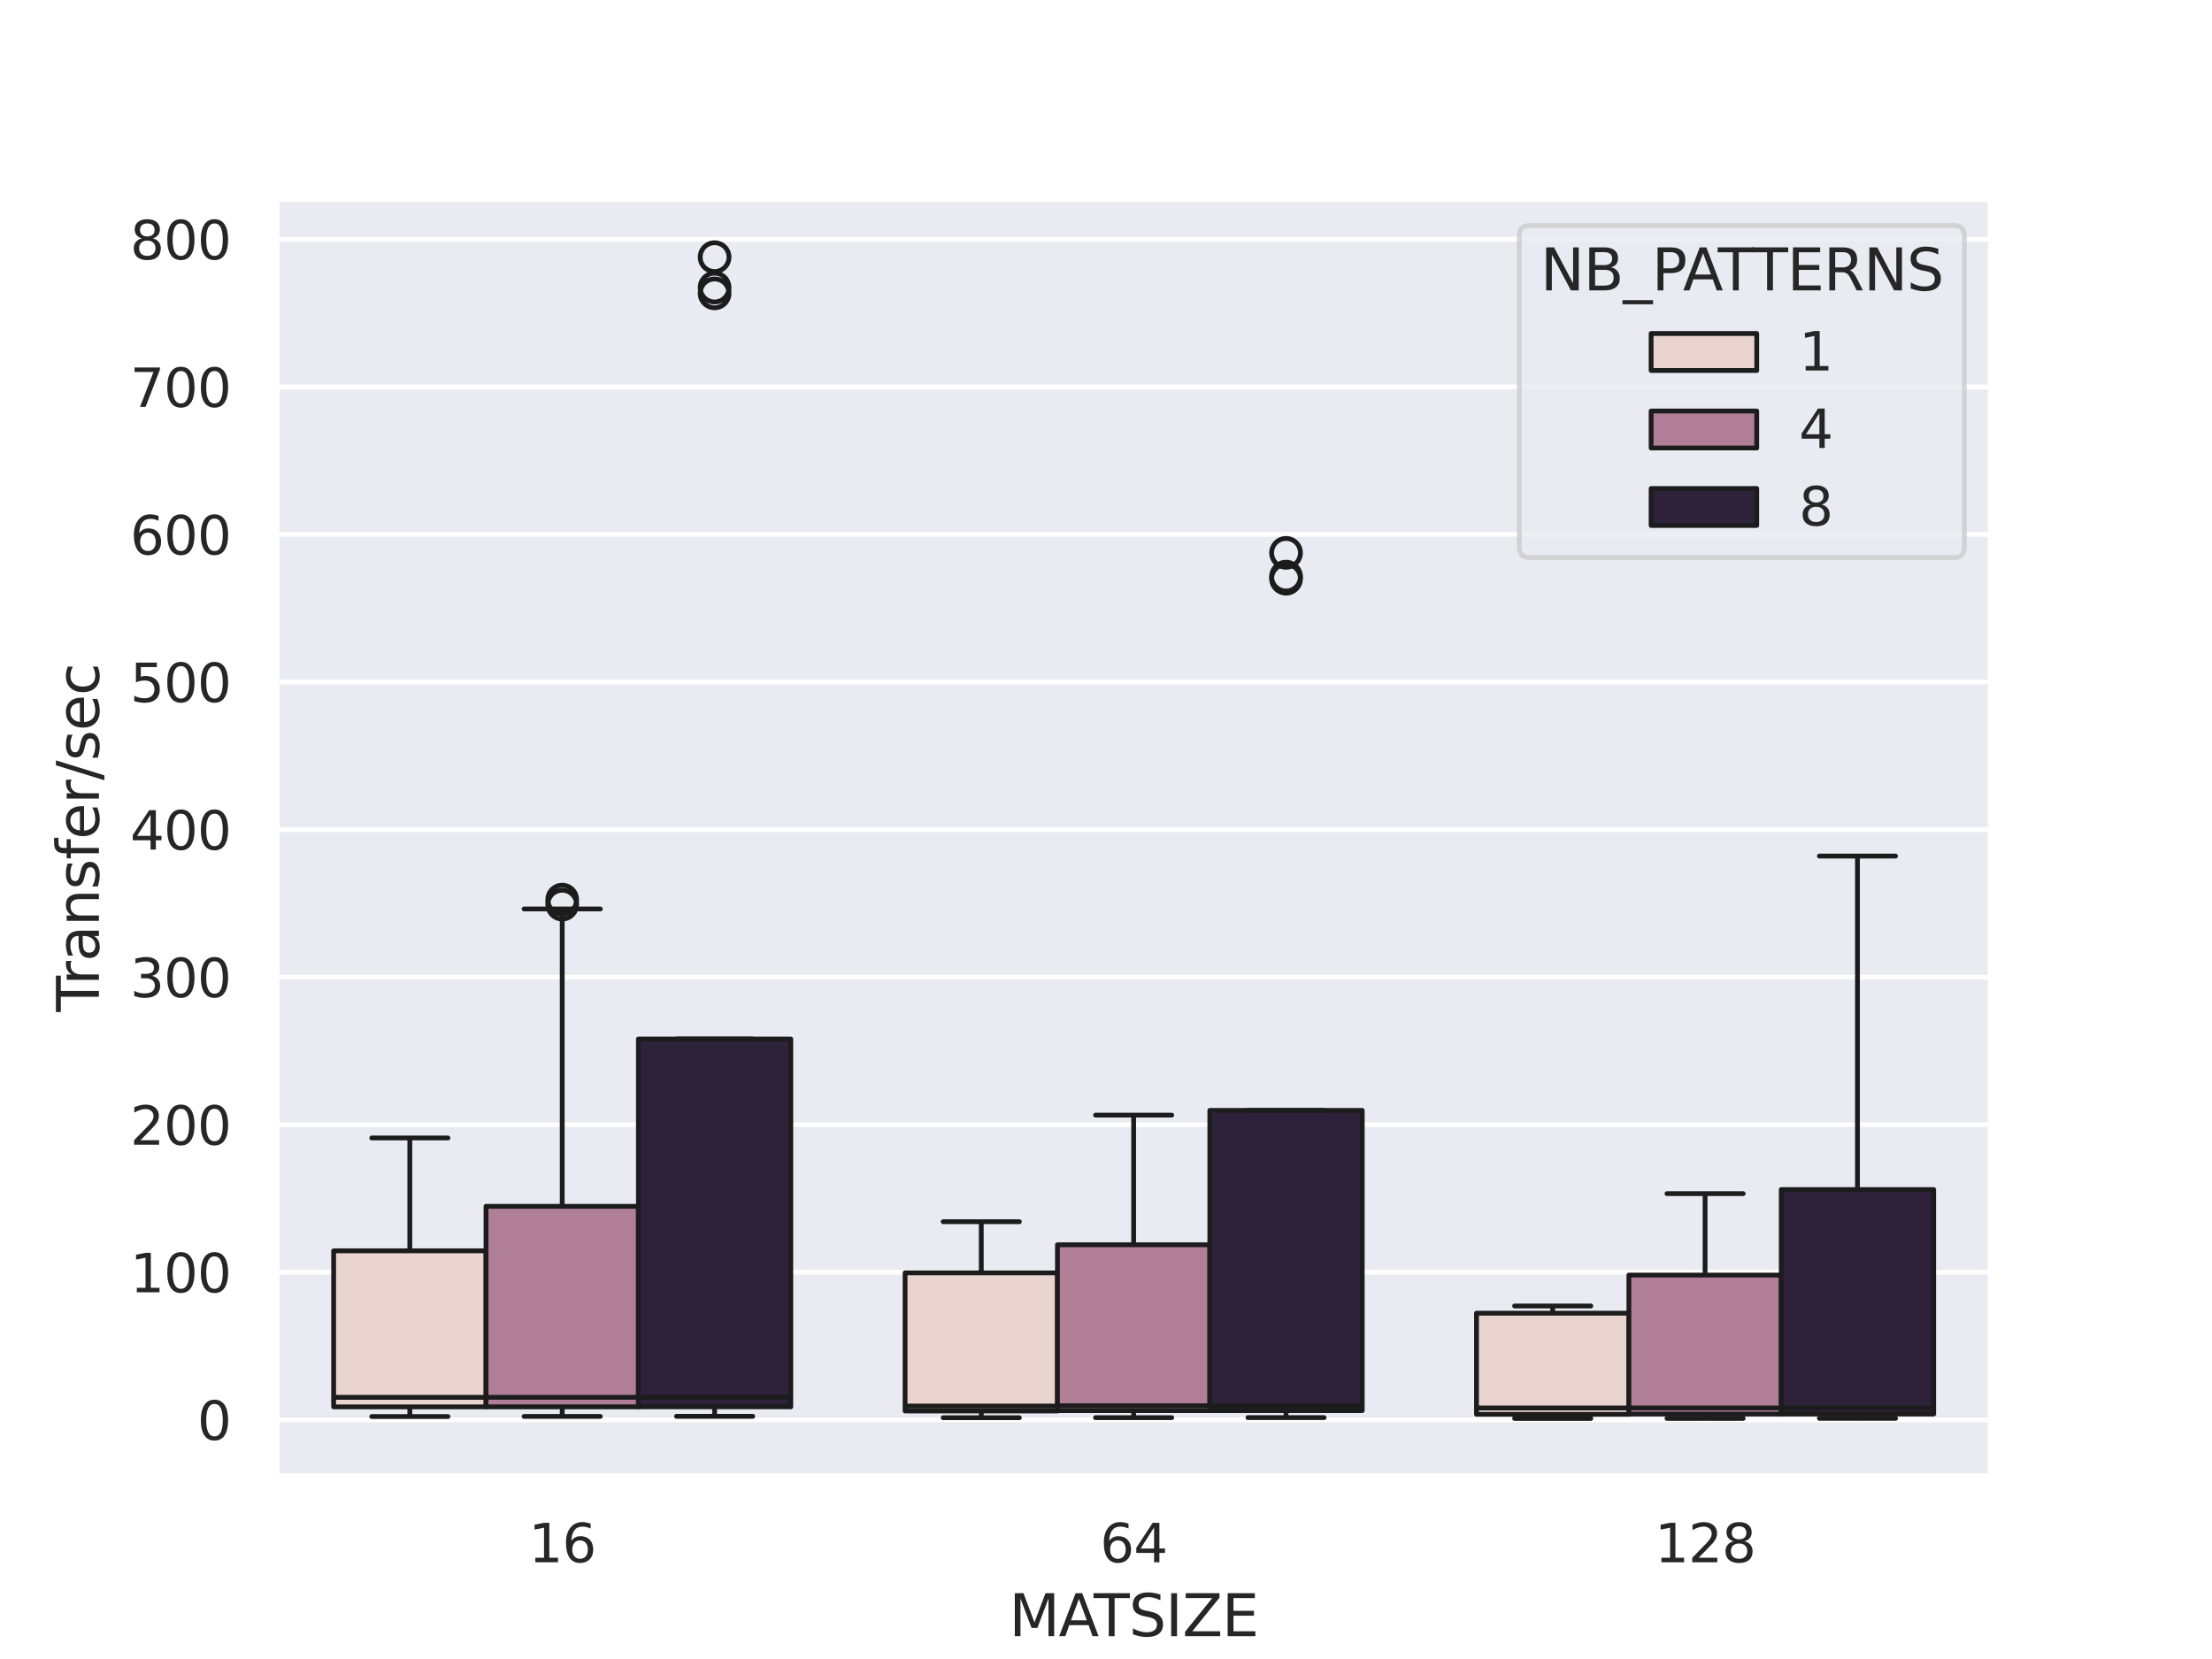 <?xml version="1.0" encoding="utf-8" standalone="no"?>
<!DOCTYPE svg PUBLIC "-//W3C//DTD SVG 1.1//EN"
  "http://www.w3.org/Graphics/SVG/1.1/DTD/svg11.dtd">
<svg xmlns:xlink="http://www.w3.org/1999/xlink" width="460.8pt" height="345.6pt" viewBox="0 0 460.8 345.6" xmlns="http://www.w3.org/2000/svg" version="1.1">
 <defs>
  <style type="text/css">*{stroke-linejoin: round; stroke-linecap: butt}</style>
 </defs>
 <g id="figure_1">
  <g id="patch_1">
   <path d="M 0 345.6 
L 460.8 345.6 
L 460.8 0 
L 0 0 
z
" style="fill: #ffffff"/>
  </g>
  <g id="axes_1">
   <g id="patch_2">
    <path d="M 57.6 307.584 
L 414.72 307.584 
L 414.72 41.472 
L 57.6 41.472 
z
" style="fill: #eaeaf2"/>
   </g>
   <g id="matplotlib.axis_1">
    <g id="xtick_1">
     <g id="text_1">
      <!-- 16 -->
      <g style="fill: #262626" transform="translate(110.121 325.442) scale(0.11 -0.11)">
       <defs>
        <path id="DejaVuSans-31" d="M 794 531 
L 1825 531 
L 1825 4091 
L 703 3866 
L 703 4441 
L 1819 4666 
L 2450 4666 
L 2450 531 
L 3481 531 
L 3481 0 
L 794 0 
L 794 531 
z
" transform="scale(0.016)"/>
        <path id="DejaVuSans-36" d="M 2113 2584 
Q 1688 2584 1439 2293 
Q 1191 2003 1191 1497 
Q 1191 994 1439 701 
Q 1688 409 2113 409 
Q 2538 409 2786 701 
Q 3034 994 3034 1497 
Q 3034 2003 2786 2293 
Q 2538 2584 2113 2584 
z
M 3366 4563 
L 3366 3988 
Q 3128 4100 2886 4159 
Q 2644 4219 2406 4219 
Q 1781 4219 1451 3797 
Q 1122 3375 1075 2522 
Q 1259 2794 1537 2939 
Q 1816 3084 2150 3084 
Q 2853 3084 3261 2657 
Q 3669 2231 3669 1497 
Q 3669 778 3244 343 
Q 2819 -91 2113 -91 
Q 1303 -91 875 529 
Q 447 1150 447 2328 
Q 447 3434 972 4092 
Q 1497 4750 2381 4750 
Q 2619 4750 2861 4703 
Q 3103 4656 3366 4563 
z
" transform="scale(0.016)"/>
       </defs>
       <use xlink:href="#DejaVuSans-31"/>
       <use xlink:href="#DejaVuSans-36" x="63.623"/>
      </g>
     </g>
    </g>
    <g id="xtick_2">
     <g id="text_2">
      <!-- 64 -->
      <g style="fill: #262626" transform="translate(229.161 325.442) scale(0.11 -0.11)">
       <defs>
        <path id="DejaVuSans-34" d="M 2419 4116 
L 825 1625 
L 2419 1625 
L 2419 4116 
z
M 2253 4666 
L 3047 4666 
L 3047 1625 
L 3713 1625 
L 3713 1100 
L 3047 1100 
L 3047 0 
L 2419 0 
L 2419 1100 
L 313 1100 
L 313 1709 
L 2253 4666 
z
" transform="scale(0.016)"/>
       </defs>
       <use xlink:href="#DejaVuSans-36"/>
       <use xlink:href="#DejaVuSans-34" x="63.623"/>
      </g>
     </g>
    </g>
    <g id="xtick_3">
     <g id="text_3">
      <!-- 128 -->
      <g style="fill: #262626" transform="translate(344.702 325.442) scale(0.11 -0.11)">
       <defs>
        <path id="DejaVuSans-32" d="M 1228 531 
L 3431 531 
L 3431 0 
L 469 0 
L 469 531 
Q 828 903 1448 1529 
Q 2069 2156 2228 2338 
Q 2531 2678 2651 2914 
Q 2772 3150 2772 3378 
Q 2772 3750 2511 3984 
Q 2250 4219 1831 4219 
Q 1534 4219 1204 4116 
Q 875 4013 500 3803 
L 500 4441 
Q 881 4594 1212 4672 
Q 1544 4750 1819 4750 
Q 2544 4750 2975 4387 
Q 3406 4025 3406 3419 
Q 3406 3131 3298 2873 
Q 3191 2616 2906 2266 
Q 2828 2175 2409 1742 
Q 1991 1309 1228 531 
z
" transform="scale(0.016)"/>
        <path id="DejaVuSans-38" d="M 2034 2216 
Q 1584 2216 1326 1975 
Q 1069 1734 1069 1313 
Q 1069 891 1326 650 
Q 1584 409 2034 409 
Q 2484 409 2743 651 
Q 3003 894 3003 1313 
Q 3003 1734 2745 1975 
Q 2488 2216 2034 2216 
z
M 1403 2484 
Q 997 2584 770 2862 
Q 544 3141 544 3541 
Q 544 4100 942 4425 
Q 1341 4750 2034 4750 
Q 2731 4750 3128 4425 
Q 3525 4100 3525 3541 
Q 3525 3141 3298 2862 
Q 3072 2584 2669 2484 
Q 3125 2378 3379 2068 
Q 3634 1759 3634 1313 
Q 3634 634 3220 271 
Q 2806 -91 2034 -91 
Q 1263 -91 848 271 
Q 434 634 434 1313 
Q 434 1759 690 2068 
Q 947 2378 1403 2484 
z
M 1172 3481 
Q 1172 3119 1398 2916 
Q 1625 2713 2034 2713 
Q 2441 2713 2670 2916 
Q 2900 3119 2900 3481 
Q 2900 3844 2670 4047 
Q 2441 4250 2034 4250 
Q 1625 4250 1398 4047 
Q 1172 3844 1172 3481 
z
" transform="scale(0.016)"/>
       </defs>
       <use xlink:href="#DejaVuSans-31"/>
       <use xlink:href="#DejaVuSans-32" x="63.623"/>
       <use xlink:href="#DejaVuSans-38" x="127.246"/>
      </g>
     </g>
    </g>
    <g id="text_4">
     <!-- MATSIZE -->
     <g style="fill: #262626" transform="translate(210.199 340.848) scale(0.12 -0.12)">
      <defs>
       <path id="DejaVuSans-4d" d="M 628 4666 
L 1569 4666 
L 2759 1491 
L 3956 4666 
L 4897 4666 
L 4897 0 
L 4281 0 
L 4281 4097 
L 3078 897 
L 2444 897 
L 1241 4097 
L 1241 0 
L 628 0 
L 628 4666 
z
" transform="scale(0.016)"/>
       <path id="DejaVuSans-41" d="M 2188 4044 
L 1331 1722 
L 3047 1722 
L 2188 4044 
z
M 1831 4666 
L 2547 4666 
L 4325 0 
L 3669 0 
L 3244 1197 
L 1141 1197 
L 716 0 
L 50 0 
L 1831 4666 
z
" transform="scale(0.016)"/>
       <path id="DejaVuSans-54" d="M -19 4666 
L 3928 4666 
L 3928 4134 
L 2272 4134 
L 2272 0 
L 1638 0 
L 1638 4134 
L -19 4134 
L -19 4666 
z
" transform="scale(0.016)"/>
       <path id="DejaVuSans-53" d="M 3425 4513 
L 3425 3897 
Q 3066 4069 2747 4153 
Q 2428 4238 2131 4238 
Q 1616 4238 1336 4038 
Q 1056 3838 1056 3469 
Q 1056 3159 1242 3001 
Q 1428 2844 1947 2747 
L 2328 2669 
Q 3034 2534 3370 2195 
Q 3706 1856 3706 1288 
Q 3706 609 3251 259 
Q 2797 -91 1919 -91 
Q 1588 -91 1214 -16 
Q 841 59 441 206 
L 441 856 
Q 825 641 1194 531 
Q 1563 422 1919 422 
Q 2459 422 2753 634 
Q 3047 847 3047 1241 
Q 3047 1584 2836 1778 
Q 2625 1972 2144 2069 
L 1759 2144 
Q 1053 2284 737 2584 
Q 422 2884 422 3419 
Q 422 4038 858 4394 
Q 1294 4750 2059 4750 
Q 2388 4750 2728 4690 
Q 3069 4631 3425 4513 
z
" transform="scale(0.016)"/>
       <path id="DejaVuSans-49" d="M 628 4666 
L 1259 4666 
L 1259 0 
L 628 0 
L 628 4666 
z
" transform="scale(0.016)"/>
       <path id="DejaVuSans-5a" d="M 359 4666 
L 4025 4666 
L 4025 4184 
L 1075 531 
L 4097 531 
L 4097 0 
L 288 0 
L 288 481 
L 3238 4134 
L 359 4134 
L 359 4666 
z
" transform="scale(0.016)"/>
       <path id="DejaVuSans-45" d="M 628 4666 
L 3578 4666 
L 3578 4134 
L 1259 4134 
L 1259 2753 
L 3481 2753 
L 3481 2222 
L 1259 2222 
L 1259 531 
L 3634 531 
L 3634 0 
L 628 0 
L 628 4666 
z
" transform="scale(0.016)"/>
      </defs>
      <use xlink:href="#DejaVuSans-4d"/>
      <use xlink:href="#DejaVuSans-41" x="86.279"/>
      <use xlink:href="#DejaVuSans-54" x="146.938"/>
      <use xlink:href="#DejaVuSans-53" x="208.021"/>
      <use xlink:href="#DejaVuSans-49" x="271.498"/>
      <use xlink:href="#DejaVuSans-5a" x="300.99"/>
      <use xlink:href="#DejaVuSans-45" x="369.496"/>
     </g>
    </g>
   </g>
   <g id="matplotlib.axis_2">
    <g id="ytick_1">
     <g id="line2d_1">
      <path d="M 57.6 295.763 
L 414.72 295.763 
" clip-path="url(#p15d88f184d)" style="fill: none; stroke: #ffffff; stroke-linecap: round"/>
     </g>
     <g id="text_5">
      <!-- 0 -->
      <g style="fill: #262626" transform="translate(41.101 299.942) scale(0.11 -0.11)">
       <defs>
        <path id="DejaVuSans-30" d="M 2034 4250 
Q 1547 4250 1301 3770 
Q 1056 3291 1056 2328 
Q 1056 1369 1301 889 
Q 1547 409 2034 409 
Q 2525 409 2770 889 
Q 3016 1369 3016 2328 
Q 3016 3291 2770 3770 
Q 2525 4250 2034 4250 
z
M 2034 4750 
Q 2819 4750 3233 4129 
Q 3647 3509 3647 2328 
Q 3647 1150 3233 529 
Q 2819 -91 2034 -91 
Q 1250 -91 836 529 
Q 422 1150 422 2328 
Q 422 3509 836 4129 
Q 1250 4750 2034 4750 
z
" transform="scale(0.016)"/>
       </defs>
       <use xlink:href="#DejaVuSans-30"/>
      </g>
     </g>
    </g>
    <g id="ytick_2">
     <g id="line2d_2">
      <path d="M 57.6 265.023 
L 414.72 265.023 
" clip-path="url(#p15d88f184d)" style="fill: none; stroke: #ffffff; stroke-linecap: round"/>
     </g>
     <g id="text_6">
      <!-- 100 -->
      <g style="fill: #262626" transform="translate(27.104 269.202) scale(0.11 -0.11)">
       <use xlink:href="#DejaVuSans-31"/>
       <use xlink:href="#DejaVuSans-30" x="63.623"/>
       <use xlink:href="#DejaVuSans-30" x="127.246"/>
      </g>
     </g>
    </g>
    <g id="ytick_3">
     <g id="line2d_3">
      <path d="M 57.6 234.283 
L 414.72 234.283 
" clip-path="url(#p15d88f184d)" style="fill: none; stroke: #ffffff; stroke-linecap: round"/>
     </g>
     <g id="text_7">
      <!-- 200 -->
      <g style="fill: #262626" transform="translate(27.104 238.463) scale(0.11 -0.11)">
       <use xlink:href="#DejaVuSans-32"/>
       <use xlink:href="#DejaVuSans-30" x="63.623"/>
       <use xlink:href="#DejaVuSans-30" x="127.246"/>
      </g>
     </g>
    </g>
    <g id="ytick_4">
     <g id="line2d_4">
      <path d="M 57.6 203.544 
L 414.72 203.544 
" clip-path="url(#p15d88f184d)" style="fill: none; stroke: #ffffff; stroke-linecap: round"/>
     </g>
     <g id="text_8">
      <!-- 300 -->
      <g style="fill: #262626" transform="translate(27.104 207.723) scale(0.11 -0.11)">
       <defs>
        <path id="DejaVuSans-33" d="M 2597 2516 
Q 3050 2419 3304 2112 
Q 3559 1806 3559 1356 
Q 3559 666 3084 287 
Q 2609 -91 1734 -91 
Q 1441 -91 1130 -33 
Q 819 25 488 141 
L 488 750 
Q 750 597 1062 519 
Q 1375 441 1716 441 
Q 2309 441 2620 675 
Q 2931 909 2931 1356 
Q 2931 1769 2642 2001 
Q 2353 2234 1838 2234 
L 1294 2234 
L 1294 2753 
L 1863 2753 
Q 2328 2753 2575 2939 
Q 2822 3125 2822 3475 
Q 2822 3834 2567 4026 
Q 2313 4219 1838 4219 
Q 1578 4219 1281 4162 
Q 984 4106 628 3988 
L 628 4550 
Q 988 4650 1302 4700 
Q 1616 4750 1894 4750 
Q 2613 4750 3031 4423 
Q 3450 4097 3450 3541 
Q 3450 3153 3228 2886 
Q 3006 2619 2597 2516 
z
" transform="scale(0.016)"/>
       </defs>
       <use xlink:href="#DejaVuSans-33"/>
       <use xlink:href="#DejaVuSans-30" x="63.623"/>
       <use xlink:href="#DejaVuSans-30" x="127.246"/>
      </g>
     </g>
    </g>
    <g id="ytick_5">
     <g id="line2d_5">
      <path d="M 57.6 172.804 
L 414.72 172.804 
" clip-path="url(#p15d88f184d)" style="fill: none; stroke: #ffffff; stroke-linecap: round"/>
     </g>
     <g id="text_9">
      <!-- 400 -->
      <g style="fill: #262626" transform="translate(27.104 176.984) scale(0.11 -0.11)">
       <use xlink:href="#DejaVuSans-34"/>
       <use xlink:href="#DejaVuSans-30" x="63.623"/>
       <use xlink:href="#DejaVuSans-30" x="127.246"/>
      </g>
     </g>
    </g>
    <g id="ytick_6">
     <g id="line2d_6">
      <path d="M 57.6 142.065 
L 414.72 142.065 
" clip-path="url(#p15d88f184d)" style="fill: none; stroke: #ffffff; stroke-linecap: round"/>
     </g>
     <g id="text_10">
      <!-- 500 -->
      <g style="fill: #262626" transform="translate(27.104 146.244) scale(0.11 -0.11)">
       <defs>
        <path id="DejaVuSans-35" d="M 691 4666 
L 3169 4666 
L 3169 4134 
L 1269 4134 
L 1269 2991 
Q 1406 3038 1543 3061 
Q 1681 3084 1819 3084 
Q 2600 3084 3056 2656 
Q 3513 2228 3513 1497 
Q 3513 744 3044 326 
Q 2575 -91 1722 -91 
Q 1428 -91 1123 -41 
Q 819 9 494 109 
L 494 744 
Q 775 591 1075 516 
Q 1375 441 1709 441 
Q 2250 441 2565 725 
Q 2881 1009 2881 1497 
Q 2881 1984 2565 2268 
Q 2250 2553 1709 2553 
Q 1456 2553 1204 2497 
Q 953 2441 691 2322 
L 691 4666 
z
" transform="scale(0.016)"/>
       </defs>
       <use xlink:href="#DejaVuSans-35"/>
       <use xlink:href="#DejaVuSans-30" x="63.623"/>
       <use xlink:href="#DejaVuSans-30" x="127.246"/>
      </g>
     </g>
    </g>
    <g id="ytick_7">
     <g id="line2d_7">
      <path d="M 57.6 111.325 
L 414.72 111.325 
" clip-path="url(#p15d88f184d)" style="fill: none; stroke: #ffffff; stroke-linecap: round"/>
     </g>
     <g id="text_11">
      <!-- 600 -->
      <g style="fill: #262626" transform="translate(27.104 115.505) scale(0.11 -0.11)">
       <use xlink:href="#DejaVuSans-36"/>
       <use xlink:href="#DejaVuSans-30" x="63.623"/>
       <use xlink:href="#DejaVuSans-30" x="127.246"/>
      </g>
     </g>
    </g>
    <g id="ytick_8">
     <g id="line2d_8">
      <path d="M 57.6 80.586 
L 414.72 80.586 
" clip-path="url(#p15d88f184d)" style="fill: none; stroke: #ffffff; stroke-linecap: round"/>
     </g>
     <g id="text_12">
      <!-- 700 -->
      <g style="fill: #262626" transform="translate(27.104 84.765) scale(0.11 -0.11)">
       <defs>
        <path id="DejaVuSans-37" d="M 525 4666 
L 3525 4666 
L 3525 4397 
L 1831 0 
L 1172 0 
L 2766 4134 
L 525 4134 
L 525 4666 
z
" transform="scale(0.016)"/>
       </defs>
       <use xlink:href="#DejaVuSans-37"/>
       <use xlink:href="#DejaVuSans-30" x="63.623"/>
       <use xlink:href="#DejaVuSans-30" x="127.246"/>
      </g>
     </g>
    </g>
    <g id="ytick_9">
     <g id="line2d_9">
      <path d="M 57.6 49.846 
L 414.72 49.846 
" clip-path="url(#p15d88f184d)" style="fill: none; stroke: #ffffff; stroke-linecap: round"/>
     </g>
     <g id="text_13">
      <!-- 800 -->
      <g style="fill: #262626" transform="translate(27.104 54.026) scale(0.11 -0.11)">
       <use xlink:href="#DejaVuSans-38"/>
       <use xlink:href="#DejaVuSans-30" x="63.623"/>
       <use xlink:href="#DejaVuSans-30" x="127.246"/>
      </g>
     </g>
    </g>
    <g id="text_14">
     <!-- Transfer/sec -->
     <g style="fill: #262626" transform="translate(20.608 210.788) rotate(-90) scale(0.12 -0.12)">
      <defs>
       <path id="DejaVuSans-72" d="M 2631 2963 
Q 2534 3019 2420 3045 
Q 2306 3072 2169 3072 
Q 1681 3072 1420 2755 
Q 1159 2438 1159 1844 
L 1159 0 
L 581 0 
L 581 3500 
L 1159 3500 
L 1159 2956 
Q 1341 3275 1631 3429 
Q 1922 3584 2338 3584 
Q 2397 3584 2469 3576 
Q 2541 3569 2628 3553 
L 2631 2963 
z
" transform="scale(0.016)"/>
       <path id="DejaVuSans-61" d="M 2194 1759 
Q 1497 1759 1228 1600 
Q 959 1441 959 1056 
Q 959 750 1161 570 
Q 1363 391 1709 391 
Q 2188 391 2477 730 
Q 2766 1069 2766 1631 
L 2766 1759 
L 2194 1759 
z
M 3341 1997 
L 3341 0 
L 2766 0 
L 2766 531 
Q 2569 213 2275 61 
Q 1981 -91 1556 -91 
Q 1019 -91 701 211 
Q 384 513 384 1019 
Q 384 1609 779 1909 
Q 1175 2209 1959 2209 
L 2766 2209 
L 2766 2266 
Q 2766 2663 2505 2880 
Q 2244 3097 1772 3097 
Q 1472 3097 1187 3025 
Q 903 2953 641 2809 
L 641 3341 
Q 956 3463 1253 3523 
Q 1550 3584 1831 3584 
Q 2591 3584 2966 3190 
Q 3341 2797 3341 1997 
z
" transform="scale(0.016)"/>
       <path id="DejaVuSans-6e" d="M 3513 2113 
L 3513 0 
L 2938 0 
L 2938 2094 
Q 2938 2591 2744 2837 
Q 2550 3084 2163 3084 
Q 1697 3084 1428 2787 
Q 1159 2491 1159 1978 
L 1159 0 
L 581 0 
L 581 3500 
L 1159 3500 
L 1159 2956 
Q 1366 3272 1645 3428 
Q 1925 3584 2291 3584 
Q 2894 3584 3203 3211 
Q 3513 2838 3513 2113 
z
" transform="scale(0.016)"/>
       <path id="DejaVuSans-73" d="M 2834 3397 
L 2834 2853 
Q 2591 2978 2328 3040 
Q 2066 3103 1784 3103 
Q 1356 3103 1142 2972 
Q 928 2841 928 2578 
Q 928 2378 1081 2264 
Q 1234 2150 1697 2047 
L 1894 2003 
Q 2506 1872 2764 1633 
Q 3022 1394 3022 966 
Q 3022 478 2636 193 
Q 2250 -91 1575 -91 
Q 1294 -91 989 -36 
Q 684 19 347 128 
L 347 722 
Q 666 556 975 473 
Q 1284 391 1588 391 
Q 1994 391 2212 530 
Q 2431 669 2431 922 
Q 2431 1156 2273 1281 
Q 2116 1406 1581 1522 
L 1381 1569 
Q 847 1681 609 1914 
Q 372 2147 372 2553 
Q 372 3047 722 3315 
Q 1072 3584 1716 3584 
Q 2034 3584 2315 3537 
Q 2597 3491 2834 3397 
z
" transform="scale(0.016)"/>
       <path id="DejaVuSans-66" d="M 2375 4863 
L 2375 4384 
L 1825 4384 
Q 1516 4384 1395 4259 
Q 1275 4134 1275 3809 
L 1275 3500 
L 2222 3500 
L 2222 3053 
L 1275 3053 
L 1275 0 
L 697 0 
L 697 3053 
L 147 3053 
L 147 3500 
L 697 3500 
L 697 3744 
Q 697 4328 969 4595 
Q 1241 4863 1831 4863 
L 2375 4863 
z
" transform="scale(0.016)"/>
       <path id="DejaVuSans-65" d="M 3597 1894 
L 3597 1613 
L 953 1613 
Q 991 1019 1311 708 
Q 1631 397 2203 397 
Q 2534 397 2845 478 
Q 3156 559 3463 722 
L 3463 178 
Q 3153 47 2828 -22 
Q 2503 -91 2169 -91 
Q 1331 -91 842 396 
Q 353 884 353 1716 
Q 353 2575 817 3079 
Q 1281 3584 2069 3584 
Q 2775 3584 3186 3129 
Q 3597 2675 3597 1894 
z
M 3022 2063 
Q 3016 2534 2758 2815 
Q 2500 3097 2075 3097 
Q 1594 3097 1305 2825 
Q 1016 2553 972 2059 
L 3022 2063 
z
" transform="scale(0.016)"/>
       <path id="DejaVuSans-2f" d="M 1625 4666 
L 2156 4666 
L 531 -594 
L 0 -594 
L 1625 4666 
z
" transform="scale(0.016)"/>
       <path id="DejaVuSans-63" d="M 3122 3366 
L 3122 2828 
Q 2878 2963 2633 3030 
Q 2388 3097 2138 3097 
Q 1578 3097 1268 2742 
Q 959 2388 959 1747 
Q 959 1106 1268 751 
Q 1578 397 2138 397 
Q 2388 397 2633 464 
Q 2878 531 3122 666 
L 3122 134 
Q 2881 22 2623 -34 
Q 2366 -91 2075 -91 
Q 1284 -91 818 406 
Q 353 903 353 1747 
Q 353 2603 823 3093 
Q 1294 3584 2113 3584 
Q 2378 3584 2631 3529 
Q 2884 3475 3122 3366 
z
" transform="scale(0.016)"/>
      </defs>
      <use xlink:href="#DejaVuSans-54"/>
      <use xlink:href="#DejaVuSans-72" x="46.334"/>
      <use xlink:href="#DejaVuSans-61" x="87.447"/>
      <use xlink:href="#DejaVuSans-6e" x="148.727"/>
      <use xlink:href="#DejaVuSans-73" x="212.105"/>
      <use xlink:href="#DejaVuSans-66" x="264.205"/>
      <use xlink:href="#DejaVuSans-65" x="299.41"/>
      <use xlink:href="#DejaVuSans-72" x="360.934"/>
      <use xlink:href="#DejaVuSans-2f" x="402.047"/>
      <use xlink:href="#DejaVuSans-73" x="435.738"/>
      <use xlink:href="#DejaVuSans-65" x="487.838"/>
      <use xlink:href="#DejaVuSans-63" x="549.361"/>
     </g>
    </g>
   </g>
   <g id="patch_3">
    <path d="M 117.12 295.763 
L 117.12 295.763 
L 117.12 295.763 
L 117.12 295.763 
z
" clip-path="url(#p15d88f184d)" style="fill: #e9d4d0; stroke: #1c1c1c; stroke-linejoin: miter"/>
   </g>
   <g id="patch_4">
    <path d="M 117.12 295.763 
L 117.12 295.763 
L 117.12 295.763 
L 117.12 295.763 
z
" clip-path="url(#p15d88f184d)" style="fill: #b07e96; stroke: #1c1c1c; stroke-linejoin: miter"/>
   </g>
   <g id="patch_5">
    <path d="M 117.12 295.763 
L 117.12 295.763 
L 117.12 295.763 
L 117.12 295.763 
z
" clip-path="url(#p15d88f184d)" style="fill: #2d223a; stroke: #1c1c1c; stroke-linejoin: miter"/>
   </g>
   <g id="patch_6">
    <path d="M 69.504 293.071 
L 101.248 293.071 
L 101.248 260.569 
L 69.504 260.569 
L 69.504 293.071 
z
" clip-path="url(#p15d88f184d)" style="fill: #e9d4d0; stroke: #1c1c1c; stroke-linejoin: miter"/>
   </g>
   <g id="line2d_10">
    <path d="M 85.376 293.071 
L 85.376 295.093 
" clip-path="url(#p15d88f184d)" style="fill: none; stroke: #1c1c1c"/>
   </g>
   <g id="line2d_11">
    <path d="M 85.376 260.569 
L 85.376 237.058 
" clip-path="url(#p15d88f184d)" style="fill: none; stroke: #1c1c1c"/>
   </g>
   <g id="line2d_12">
    <path d="M 77.44 295.093 
L 93.312 295.093 
" clip-path="url(#p15d88f184d)" style="fill: none; stroke: #1c1c1c; stroke-linecap: round"/>
   </g>
   <g id="line2d_13">
    <path d="M 77.44 237.058 
L 93.312 237.058 
" clip-path="url(#p15d88f184d)" style="fill: none; stroke: #1c1c1c; stroke-linecap: round"/>
   </g>
   <g id="line2d_14"/>
   <g id="patch_7">
    <path d="M 188.544 293.934 
L 220.288 293.934 
L 220.288 265.158 
L 188.544 265.158 
L 188.544 293.934 
z
" clip-path="url(#p15d88f184d)" style="fill: #e9d4d0; stroke: #1c1c1c; stroke-linejoin: miter"/>
   </g>
   <g id="line2d_15">
    <path d="M 204.416 293.934 
L 204.416 295.339 
" clip-path="url(#p15d88f184d)" style="fill: none; stroke: #1c1c1c"/>
   </g>
   <g id="line2d_16">
    <path d="M 204.416 265.158 
L 204.416 254.499 
" clip-path="url(#p15d88f184d)" style="fill: none; stroke: #1c1c1c"/>
   </g>
   <g id="line2d_17">
    <path d="M 196.48 295.339 
L 212.352 295.339 
" clip-path="url(#p15d88f184d)" style="fill: none; stroke: #1c1c1c; stroke-linecap: round"/>
   </g>
   <g id="line2d_18">
    <path d="M 196.48 254.499 
L 212.352 254.499 
" clip-path="url(#p15d88f184d)" style="fill: none; stroke: #1c1c1c; stroke-linecap: round"/>
   </g>
   <g id="line2d_19"/>
   <g id="patch_8">
    <path d="M 307.584 294.624 
L 339.328 294.624 
L 339.328 273.56 
L 307.584 273.56 
L 307.584 294.624 
z
" clip-path="url(#p15d88f184d)" style="fill: #e9d4d0; stroke: #1c1c1c; stroke-linejoin: miter"/>
   </g>
   <g id="line2d_20">
    <path d="M 323.456 294.624 
L 323.456 295.488 
" clip-path="url(#p15d88f184d)" style="fill: none; stroke: #1c1c1c"/>
   </g>
   <g id="line2d_21">
    <path d="M 323.456 273.56 
L 323.456 272.061 
" clip-path="url(#p15d88f184d)" style="fill: none; stroke: #1c1c1c"/>
   </g>
   <g id="line2d_22">
    <path d="M 315.52 295.488 
L 331.392 295.488 
" clip-path="url(#p15d88f184d)" style="fill: none; stroke: #1c1c1c; stroke-linecap: round"/>
   </g>
   <g id="line2d_23">
    <path d="M 315.52 272.061 
L 331.392 272.061 
" clip-path="url(#p15d88f184d)" style="fill: none; stroke: #1c1c1c; stroke-linecap: round"/>
   </g>
   <g id="line2d_24"/>
   <g id="patch_9">
    <path d="M 101.248 293.069 
L 132.992 293.069 
L 132.992 251.296 
L 101.248 251.296 
L 101.248 293.069 
z
" clip-path="url(#p15d88f184d)" style="fill: #b07e96; stroke: #1c1c1c; stroke-linejoin: miter"/>
   </g>
   <g id="line2d_25">
    <path d="M 117.12 293.069 
L 117.12 295.069 
" clip-path="url(#p15d88f184d)" style="fill: none; stroke: #1c1c1c"/>
   </g>
   <g id="line2d_26">
    <path d="M 117.12 251.296 
L 117.12 189.352 
" clip-path="url(#p15d88f184d)" style="fill: none; stroke: #1c1c1c"/>
   </g>
   <g id="line2d_27">
    <path d="M 109.184 295.069 
L 125.056 295.069 
" clip-path="url(#p15d88f184d)" style="fill: none; stroke: #1c1c1c; stroke-linecap: round"/>
   </g>
   <g id="line2d_28">
    <path d="M 109.184 189.352 
L 125.056 189.352 
" clip-path="url(#p15d88f184d)" style="fill: none; stroke: #1c1c1c; stroke-linecap: round"/>
   </g>
   <g id="line2d_29">
    <defs>
     <path id="m6162bb3b91" d="M 0 3 
C 0.796 3 1.559 2.684 2.121 2.121 
C 2.684 1.559 3 0.796 3 0 
C 3 -0.796 2.684 -1.559 2.121 -2.121 
C 1.559 -2.684 0.796 -3 0 -3 
C -0.796 -3 -1.559 -2.684 -2.121 -2.121 
C -2.684 -1.559 -3 -0.796 -3 0 
C -3 0.796 -2.684 1.559 -2.121 2.121 
C -1.559 2.684 -0.796 3 0 3 
z
" style="stroke: #1c1c1c"/>
    </defs>
    <g clip-path="url(#p15d88f184d)">
     <use xlink:href="#m6162bb3b91" x="117.12" y="187.408" style="fill-opacity: 0; stroke: #1c1c1c"/>
     <use xlink:href="#m6162bb3b91" x="117.12" y="188.449" style="fill-opacity: 0; stroke: #1c1c1c"/>
    </g>
   </g>
   <g id="patch_10">
    <path d="M 220.288 293.863 
L 252.032 293.863 
L 252.032 259.307 
L 220.288 259.307 
L 220.288 293.863 
z
" clip-path="url(#p15d88f184d)" style="fill: #b07e96; stroke: #1c1c1c; stroke-linejoin: miter"/>
   </g>
   <g id="line2d_30">
    <path d="M 236.16 293.863 
L 236.16 295.321 
" clip-path="url(#p15d88f184d)" style="fill: none; stroke: #1c1c1c"/>
   </g>
   <g id="line2d_31">
    <path d="M 236.16 259.307 
L 236.16 232.299 
" clip-path="url(#p15d88f184d)" style="fill: none; stroke: #1c1c1c"/>
   </g>
   <g id="line2d_32">
    <path d="M 228.224 295.321 
L 244.096 295.321 
" clip-path="url(#p15d88f184d)" style="fill: none; stroke: #1c1c1c; stroke-linecap: round"/>
   </g>
   <g id="line2d_33">
    <path d="M 228.224 232.299 
L 244.096 232.299 
" clip-path="url(#p15d88f184d)" style="fill: none; stroke: #1c1c1c; stroke-linecap: round"/>
   </g>
   <g id="line2d_34"/>
   <g id="patch_11">
    <path d="M 339.328 294.578 
L 371.072 294.578 
L 371.072 265.621 
L 339.328 265.621 
L 339.328 294.578 
z
" clip-path="url(#p15d88f184d)" style="fill: #b07e96; stroke: #1c1c1c; stroke-linejoin: miter"/>
   </g>
   <g id="line2d_35">
    <path d="M 355.2 294.578 
L 355.2 295.477 
" clip-path="url(#p15d88f184d)" style="fill: none; stroke: #1c1c1c"/>
   </g>
   <g id="line2d_36">
    <path d="M 355.2 265.621 
L 355.2 248.656 
" clip-path="url(#p15d88f184d)" style="fill: none; stroke: #1c1c1c"/>
   </g>
   <g id="line2d_37">
    <path d="M 347.264 295.477 
L 363.136 295.477 
" clip-path="url(#p15d88f184d)" style="fill: none; stroke: #1c1c1c; stroke-linecap: round"/>
   </g>
   <g id="line2d_38">
    <path d="M 347.264 248.656 
L 363.136 248.656 
" clip-path="url(#p15d88f184d)" style="fill: none; stroke: #1c1c1c; stroke-linecap: round"/>
   </g>
   <g id="line2d_39"/>
   <g id="patch_12">
    <path d="M 132.992 293.063 
L 164.736 293.063 
L 164.736 216.452 
L 132.992 216.452 
L 132.992 293.063 
z
" clip-path="url(#p15d88f184d)" style="fill: #2d223a; stroke: #1c1c1c; stroke-linejoin: miter"/>
   </g>
   <g id="line2d_40">
    <path d="M 148.864 293.063 
L 148.864 295.046 
" clip-path="url(#p15d88f184d)" style="fill: none; stroke: #1c1c1c"/>
   </g>
   <g id="line2d_41">
    <path d="M 148.864 216.452 
L 148.864 216.452 
" clip-path="url(#p15d88f184d)" style="fill: none; stroke: #1c1c1c"/>
   </g>
   <g id="line2d_42">
    <path d="M 140.928 295.046 
L 156.8 295.046 
" clip-path="url(#p15d88f184d)" style="fill: none; stroke: #1c1c1c; stroke-linecap: round"/>
   </g>
   <g id="line2d_43">
    <path d="M 140.928 216.452 
L 156.8 216.452 
" clip-path="url(#p15d88f184d)" style="fill: none; stroke: #1c1c1c; stroke-linecap: round"/>
   </g>
   <g id="line2d_44">
    <g clip-path="url(#p15d88f184d)">
     <use xlink:href="#m6162bb3b91" x="148.864" y="59.906" style="fill-opacity: 0; stroke: #1c1c1c"/>
     <use xlink:href="#m6162bb3b91" x="148.864" y="61.112" style="fill-opacity: 0; stroke: #1c1c1c"/>
     <use xlink:href="#m6162bb3b91" x="148.864" y="53.568" style="fill-opacity: 0; stroke: #1c1c1c"/>
    </g>
   </g>
   <g id="patch_13">
    <path d="M 252.032 293.856 
L 283.776 293.856 
L 283.776 231.321 
L 252.032 231.321 
L 252.032 293.856 
z
" clip-path="url(#p15d88f184d)" style="fill: #2d223a; stroke: #1c1c1c; stroke-linejoin: miter"/>
   </g>
   <g id="line2d_45">
    <path d="M 267.904 293.856 
L 267.904 295.311 
" clip-path="url(#p15d88f184d)" style="fill: none; stroke: #1c1c1c"/>
   </g>
   <g id="line2d_46">
    <path d="M 267.904 231.321 
L 267.904 231.321 
" clip-path="url(#p15d88f184d)" style="fill: none; stroke: #1c1c1c"/>
   </g>
   <g id="line2d_47">
    <path d="M 259.968 295.311 
L 275.84 295.311 
" clip-path="url(#p15d88f184d)" style="fill: none; stroke: #1c1c1c; stroke-linecap: round"/>
   </g>
   <g id="line2d_48">
    <path d="M 259.968 231.321 
L 275.84 231.321 
" clip-path="url(#p15d88f184d)" style="fill: none; stroke: #1c1c1c; stroke-linecap: round"/>
   </g>
   <g id="line2d_49">
    <g clip-path="url(#p15d88f184d)">
     <use xlink:href="#m6162bb3b91" x="267.904" y="115.166" style="fill-opacity: 0; stroke: #1c1c1c"/>
     <use xlink:href="#m6162bb3b91" x="267.904" y="120.119" style="fill-opacity: 0; stroke: #1c1c1c"/>
     <use xlink:href="#m6162bb3b91" x="267.904" y="120.56" style="fill-opacity: 0; stroke: #1c1c1c"/>
    </g>
   </g>
   <g id="patch_14">
    <path d="M 371.072 294.574 
L 402.816 294.574 
L 402.816 247.804 
L 371.072 247.804 
L 371.072 294.574 
z
" clip-path="url(#p15d88f184d)" style="fill: #2d223a; stroke: #1c1c1c; stroke-linejoin: miter"/>
   </g>
   <g id="line2d_50">
    <path d="M 386.944 294.574 
L 386.944 295.466 
" clip-path="url(#p15d88f184d)" style="fill: none; stroke: #1c1c1c"/>
   </g>
   <g id="line2d_51">
    <path d="M 386.944 247.804 
L 386.944 178.335 
" clip-path="url(#p15d88f184d)" style="fill: none; stroke: #1c1c1c"/>
   </g>
   <g id="line2d_52">
    <path d="M 379.008 295.466 
L 394.88 295.466 
" clip-path="url(#p15d88f184d)" style="fill: none; stroke: #1c1c1c; stroke-linecap: round"/>
   </g>
   <g id="line2d_53">
    <path d="M 379.008 178.335 
L 394.88 178.335 
" clip-path="url(#p15d88f184d)" style="fill: none; stroke: #1c1c1c; stroke-linecap: round"/>
   </g>
   <g id="line2d_54"/>
   <g id="line2d_55">
    <path d="M 69.504 291.089 
L 101.248 291.089 
" clip-path="url(#p15d88f184d)" style="fill: none; stroke: #1c1c1c"/>
   </g>
   <g id="line2d_56">
    <path d="M 188.544 292.905 
L 220.288 292.905 
" clip-path="url(#p15d88f184d)" style="fill: none; stroke: #1c1c1c"/>
   </g>
   <g id="line2d_57">
    <path d="M 307.584 293.302 
L 339.328 293.302 
" clip-path="url(#p15d88f184d)" style="fill: none; stroke: #1c1c1c"/>
   </g>
   <g id="line2d_58">
    <path d="M 101.248 291.085 
L 132.992 291.085 
" clip-path="url(#p15d88f184d)" style="fill: none; stroke: #1c1c1c"/>
   </g>
   <g id="line2d_59">
    <path d="M 220.288 292.838 
L 252.032 292.838 
" clip-path="url(#p15d88f184d)" style="fill: none; stroke: #1c1c1c"/>
   </g>
   <g id="line2d_60">
    <path d="M 339.328 293.298 
L 371.072 293.298 
" clip-path="url(#p15d88f184d)" style="fill: none; stroke: #1c1c1c"/>
   </g>
   <g id="line2d_61">
    <path d="M 132.992 291.083 
L 164.736 291.083 
" clip-path="url(#p15d88f184d)" style="fill: none; stroke: #1c1c1c"/>
   </g>
   <g id="line2d_62">
    <path d="M 252.032 292.85 
L 283.776 292.85 
" clip-path="url(#p15d88f184d)" style="fill: none; stroke: #1c1c1c"/>
   </g>
   <g id="line2d_63">
    <path d="M 371.072 293.3 
L 402.816 293.3 
" clip-path="url(#p15d88f184d)" style="fill: none; stroke: #1c1c1c"/>
   </g>
   <g id="patch_15">
    <path d="M 57.6 307.584 
L 57.6 41.472 
" style="fill: none; stroke: #ffffff; stroke-width: 1.25; stroke-linejoin: miter; stroke-linecap: square"/>
   </g>
   <g id="patch_16">
    <path d="M 414.72 307.584 
L 414.72 41.472 
" style="fill: none; stroke: #ffffff; stroke-width: 1.25; stroke-linejoin: miter; stroke-linecap: square"/>
   </g>
   <g id="patch_17">
    <path d="M 57.6 307.584 
L 414.72 307.584 
" style="fill: none; stroke: #ffffff; stroke-width: 1.25; stroke-linejoin: miter; stroke-linecap: square"/>
   </g>
   <g id="patch_18">
    <path d="M 57.6 41.472 
L 414.72 41.472 
" style="fill: none; stroke: #ffffff; stroke-width: 1.25; stroke-linejoin: miter; stroke-linecap: square"/>
   </g>
   <g id="legend_1">
    <g id="patch_19">
     <path d="M 318.695 116.157 
L 407.02 116.157 
Q 409.22 116.157 409.22 113.957 
L 409.22 49.172 
Q 409.22 46.972 407.02 46.972 
L 318.695 46.972 
Q 316.495 46.972 316.495 49.172 
L 316.495 113.957 
Q 316.495 116.157 318.695 116.157 
z
" style="fill: #eaeaf2; opacity: 0.8; stroke: #cccccc; stroke-linejoin: miter"/>
    </g>
    <g id="text_15">
     <!-- NB_PATTERNS -->
     <g style="fill: #262626" transform="translate(320.895 60.49) scale(0.12 -0.12)">
      <defs>
       <path id="DejaVuSans-4e" d="M 628 4666 
L 1478 4666 
L 3547 763 
L 3547 4666 
L 4159 4666 
L 4159 0 
L 3309 0 
L 1241 3903 
L 1241 0 
L 628 0 
L 628 4666 
z
" transform="scale(0.016)"/>
       <path id="DejaVuSans-42" d="M 1259 2228 
L 1259 519 
L 2272 519 
Q 2781 519 3026 730 
Q 3272 941 3272 1375 
Q 3272 1813 3026 2020 
Q 2781 2228 2272 2228 
L 1259 2228 
z
M 1259 4147 
L 1259 2741 
L 2194 2741 
Q 2656 2741 2882 2914 
Q 3109 3088 3109 3444 
Q 3109 3797 2882 3972 
Q 2656 4147 2194 4147 
L 1259 4147 
z
M 628 4666 
L 2241 4666 
Q 2963 4666 3353 4366 
Q 3744 4066 3744 3513 
Q 3744 3084 3544 2831 
Q 3344 2578 2956 2516 
Q 3422 2416 3680 2098 
Q 3938 1781 3938 1306 
Q 3938 681 3513 340 
Q 3088 0 2303 0 
L 628 0 
L 628 4666 
z
" transform="scale(0.016)"/>
       <path id="DejaVuSans-5f" d="M 3263 -1063 
L 3263 -1509 
L -63 -1509 
L -63 -1063 
L 3263 -1063 
z
" transform="scale(0.016)"/>
       <path id="DejaVuSans-50" d="M 1259 4147 
L 1259 2394 
L 2053 2394 
Q 2494 2394 2734 2622 
Q 2975 2850 2975 3272 
Q 2975 3691 2734 3919 
Q 2494 4147 2053 4147 
L 1259 4147 
z
M 628 4666 
L 2053 4666 
Q 2838 4666 3239 4311 
Q 3641 3956 3641 3272 
Q 3641 2581 3239 2228 
Q 2838 1875 2053 1875 
L 1259 1875 
L 1259 0 
L 628 0 
L 628 4666 
z
" transform="scale(0.016)"/>
       <path id="DejaVuSans-52" d="M 2841 2188 
Q 3044 2119 3236 1894 
Q 3428 1669 3622 1275 
L 4263 0 
L 3584 0 
L 2988 1197 
Q 2756 1666 2539 1819 
Q 2322 1972 1947 1972 
L 1259 1972 
L 1259 0 
L 628 0 
L 628 4666 
L 2053 4666 
Q 2853 4666 3247 4331 
Q 3641 3997 3641 3322 
Q 3641 2881 3436 2590 
Q 3231 2300 2841 2188 
z
M 1259 4147 
L 1259 2491 
L 2053 2491 
Q 2509 2491 2742 2702 
Q 2975 2913 2975 3322 
Q 2975 3731 2742 3939 
Q 2509 4147 2053 4147 
L 1259 4147 
z
" transform="scale(0.016)"/>
      </defs>
      <use xlink:href="#DejaVuSans-4e"/>
      <use xlink:href="#DejaVuSans-42" x="74.805"/>
      <use xlink:href="#DejaVuSans-5f" x="143.408"/>
      <use xlink:href="#DejaVuSans-50" x="193.408"/>
      <use xlink:href="#DejaVuSans-41" x="247.336"/>
      <use xlink:href="#DejaVuSans-54" x="307.994"/>
      <use xlink:href="#DejaVuSans-54" x="367.328"/>
      <use xlink:href="#DejaVuSans-45" x="428.412"/>
      <use xlink:href="#DejaVuSans-52" x="491.596"/>
      <use xlink:href="#DejaVuSans-4e" x="561.078"/>
      <use xlink:href="#DejaVuSans-53" x="635.883"/>
     </g>
    </g>
    <g id="patch_20">
     <path d="M 343.958 77.178 
L 365.958 77.178 
L 365.958 69.478 
L 343.958 69.478 
z
" style="fill: #e9d4d0; stroke: #1c1c1c; stroke-linejoin: miter"/>
    </g>
    <g id="text_16">
     <!-- 1 -->
     <g style="fill: #262626" transform="translate(374.758 77.178) scale(0.11 -0.11)">
      <use xlink:href="#DejaVuSans-31"/>
     </g>
    </g>
    <g id="patch_21">
     <path d="M 343.958 93.324 
L 365.958 93.324 
L 365.958 85.624 
L 343.958 85.624 
z
" style="fill: #b07e96; stroke: #1c1c1c; stroke-linejoin: miter"/>
    </g>
    <g id="text_17">
     <!-- 4 -->
     <g style="fill: #262626" transform="translate(374.758 93.324) scale(0.11 -0.11)">
      <use xlink:href="#DejaVuSans-34"/>
     </g>
    </g>
    <g id="patch_22">
     <path d="M 343.958 109.47 
L 365.958 109.47 
L 365.958 101.77 
L 343.958 101.77 
z
" style="fill: #2d223a; stroke: #1c1c1c; stroke-linejoin: miter"/>
    </g>
    <g id="text_18">
     <!-- 8 -->
     <g style="fill: #262626" transform="translate(374.758 109.47) scale(0.11 -0.11)">
      <use xlink:href="#DejaVuSans-38"/>
     </g>
    </g>
   </g>
  </g>
 </g>
 <defs>
  <clipPath id="p15d88f184d">
   <rect x="57.6" y="41.472" width="357.12" height="266.112"/>
  </clipPath>
 </defs>
</svg>

